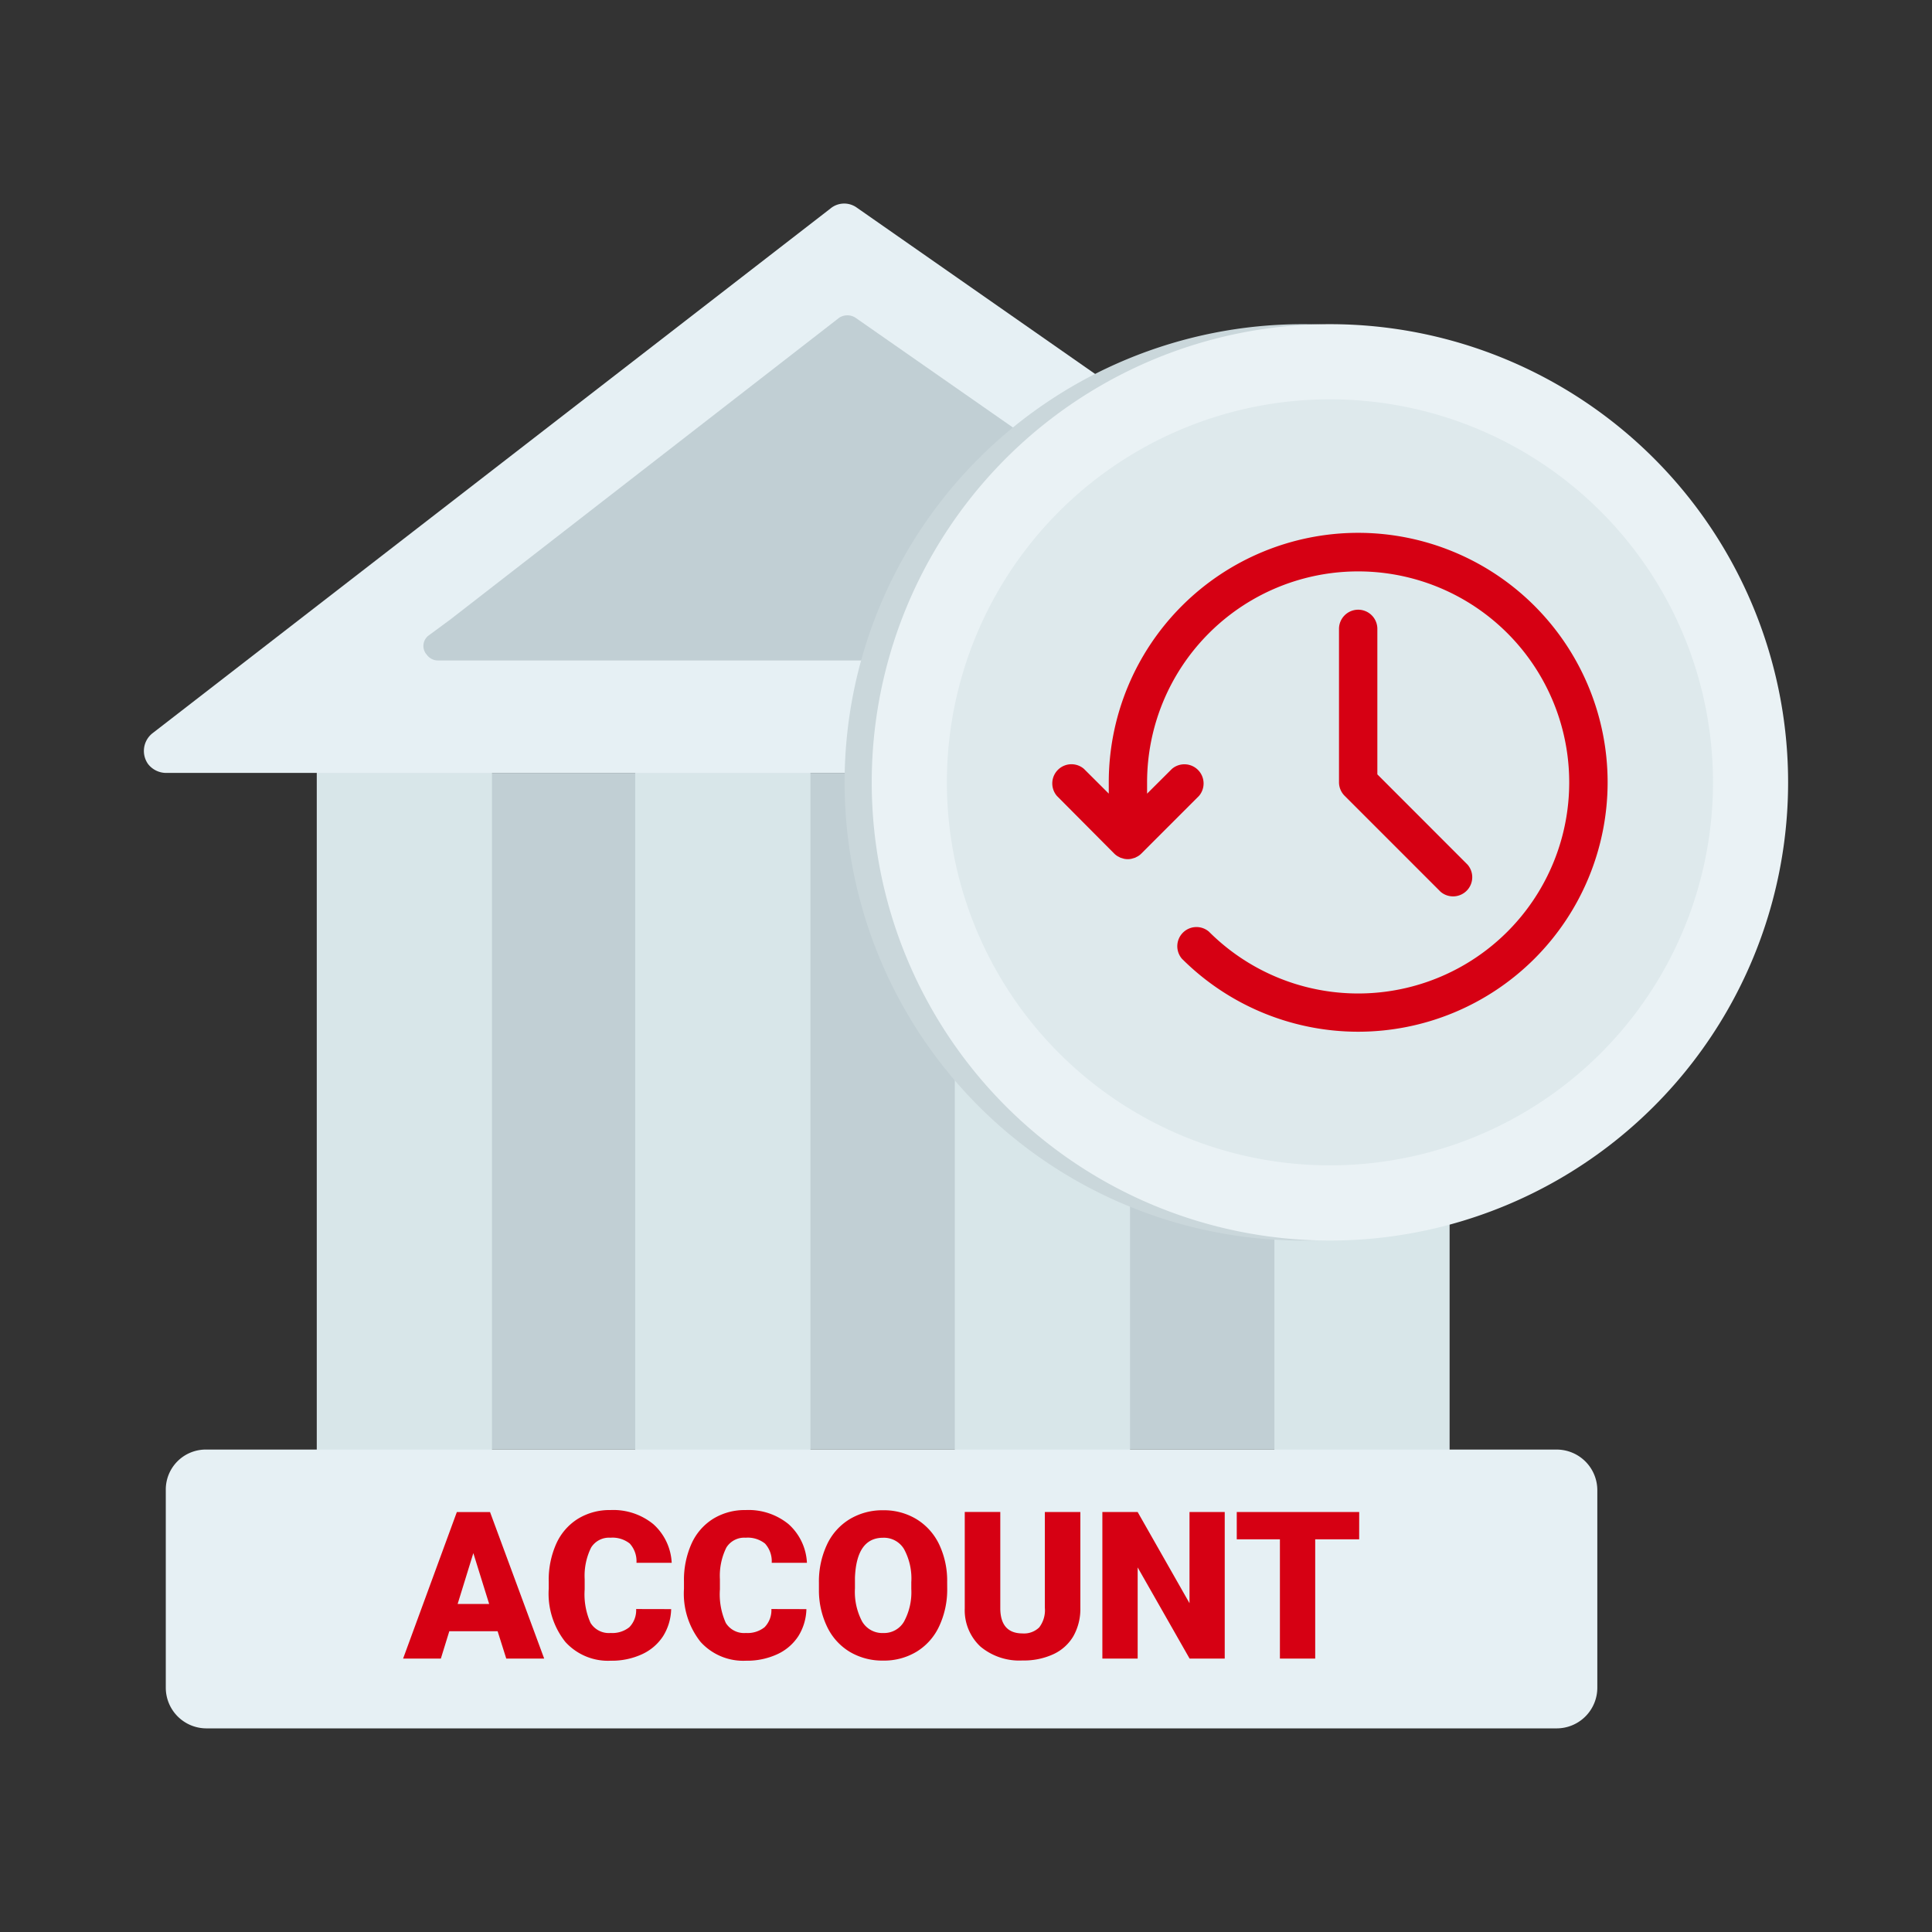 <svg xmlns="http://www.w3.org/2000/svg" width="48" height="48" viewBox="0 0 48 48">
  <rect x="0" y="0" width="48" height="48" fill="#333333" stroke="none"/>
  <g id="Group_67258" data-name="Group 67258" transform="translate(197.79)">
    <rect id="Rectangle_38" data-name="Rectangle 38" width="48" height="48" transform="translate(-197.79)" fill="none"/>
    <g id="Group_67257" data-name="Group 67257" transform="translate(-194.214 5.058)">
      <g id="Group_67254" data-name="Group 67254" transform="translate(0)">
        <g id="Group_67252" data-name="Group 67252">
          <rect id="Rectangle_32" data-name="Rectangle 32" width="25.846" height="16.811" transform="translate(5.69 14.145)" fill="#c1cfd4"/>
          <rect id="Rectangle_33" data-name="Rectangle 33" width="4.353" height="17.003" transform="translate(12.206 14.118)" fill="#d8e6e9"/>
          <rect id="Rectangle_34" data-name="Rectangle 34" width="4.353" height="17.003" transform="translate(20.146 14.118)" fill="#d8e6e9"/>
          <rect id="Rectangle_35" data-name="Rectangle 35" width="4.353" height="17.003" transform="translate(28.086 14.118)" fill="#d8e6e9"/>
          <rect id="Rectangle_36" data-name="Rectangle 36" width="4.353" height="17.003" transform="translate(4.294 14.118)" fill="#d8e6e9"/>
          <path id="Path_227" data-name="Path 227" d="M-183.907,112.545h33.54a1.011,1.011,0,0,1,1.013,1.008v4.906a1.011,1.011,0,0,1-1.009,1.013h-33.544a1.011,1.011,0,0,1-1.013-1.008v-4.906a.994.994,0,0,1,.974-1.013Z" transform="translate(185.463 -81.589)" fill="#e6f0f4"/>
          <path id="Path_228" data-name="Path 228" d="M-150.234,28.94l-18.673-13.033a.535.535,0,0,0-.657.027l-15.99,12.376-.849.657a.56.56,0,0,0-.109.767.571.571,0,0,0,.438.219h35.539a.549.549,0,0,0,.548-.548A.537.537,0,0,0-150.234,28.94Z" transform="translate(186.616 -15.808)" fill="#e6f0f4"/>
          <path id="Path_235" data-name="Path 235" d="M-142.871,32.429l-11.308-7.885a.372.372,0,0,0-.411,0l-9.665,7.5-.52.383a.326.326,0,0,0-.087.452.335.335,0,0,0,.033.041.337.337,0,0,0,.274.137h21.493a.323.323,0,0,0,.33-.316.323.323,0,0,0,0-.039A.339.339,0,0,0-142.871,32.429Z" transform="translate(171.861 -21.706)" fill="#c1cfd4"/>
        </g>
        <g id="Group_67253" data-name="Group 67253" transform="translate(6.437 32.457)">
          <path id="Path_22990" data-name="Path 22990" d="M-164.15,120.361h-1.2l-.21.68h-.938l1.335-3.64h.825l1.345,3.64h-.942Zm-.993-.677h.783l-.393-1.263Z" transform="translate(166.5 -117.349)" fill="#d60013"/>
          <path id="Path_22991" data-name="Path 22991" d="M-152.156,119.7a1.33,1.33,0,0,1-.2.671,1.239,1.239,0,0,1-.526.451,1.792,1.792,0,0,1-.774.16,1.429,1.429,0,0,1-1.13-.468,1.93,1.93,0,0,1-.412-1.32v-.18a2.2,2.2,0,0,1,.186-.936,1.41,1.41,0,0,1,.536-.62,1.5,1.5,0,0,1,.81-.219,1.569,1.569,0,0,1,1.065.349,1.376,1.376,0,0,1,.458.961h-.875a.652.652,0,0,0-.167-.478.69.69,0,0,0-.48-.145.523.523,0,0,0-.48.245,1.578,1.578,0,0,0-.16.782v.258a1.739,1.739,0,0,0,.146.832.535.535,0,0,0,.5.25.674.674,0,0,0,.463-.143.605.605,0,0,0,.17-.452Z" transform="translate(158.818 -117.237)" fill="#d60013"/>
          <path id="Path_22992" data-name="Path 22992" d="M-141.656,119.7a1.33,1.33,0,0,1-.2.671,1.239,1.239,0,0,1-.526.451,1.792,1.792,0,0,1-.774.16,1.429,1.429,0,0,1-1.13-.468,1.93,1.93,0,0,1-.412-1.32v-.18a2.2,2.2,0,0,1,.186-.936,1.41,1.41,0,0,1,.536-.62,1.5,1.5,0,0,1,.81-.219,1.569,1.569,0,0,1,1.065.349,1.376,1.376,0,0,1,.458.961h-.875a.652.652,0,0,0-.167-.478.69.69,0,0,0-.48-.145.523.523,0,0,0-.48.245,1.578,1.578,0,0,0-.16.782v.258a1.739,1.739,0,0,0,.146.832.535.535,0,0,0,.5.25.674.674,0,0,0,.463-.143.605.605,0,0,0,.17-.452Z" transform="translate(151.678 -117.237)" fill="#d60013"/>
          <path id="Path_22993" data-name="Path 22993" d="M-131.018,119.19a2.148,2.148,0,0,1-.2.942,1.457,1.457,0,0,1-.561.631,1.563,1.563,0,0,1-.829.221,1.586,1.586,0,0,1-.825-.214,1.456,1.456,0,0,1-.561-.611,2.086,2.086,0,0,1-.211-.913v-.2a2.155,2.155,0,0,1,.2-.944,1.457,1.457,0,0,1,.563-.631,1.573,1.573,0,0,1,.834-.222,1.559,1.559,0,0,1,.825.22,1.48,1.48,0,0,1,.564.626,2.1,2.1,0,0,1,.2.931Zm-.892-.153a1.53,1.53,0,0,0-.181-.824.582.582,0,0,0-.519-.281q-.66,0-.7.99l0,.268a1.574,1.574,0,0,0,.178.822.58.58,0,0,0,.527.287.573.573,0,0,0,.513-.282,1.531,1.531,0,0,0,.182-.812Z" transform="translate(144.538 -117.242)" fill="#d60013"/>
          <path id="Path_22994" data-name="Path 22994" d="M-120.007,117.4v2.382a1.372,1.372,0,0,1-.172.7,1.119,1.119,0,0,1-.5.451,1.744,1.744,0,0,1-.763.155,1.506,1.506,0,0,1-1.047-.345,1.231,1.231,0,0,1-.39-.945v-2.4h.883v2.418q.015.6.555.6a.538.538,0,0,0,.412-.15.7.7,0,0,0,.14-.487V117.4Z" transform="translate(136.835 -117.349)" fill="#d60013"/>
          <path id="Path_22995" data-name="Path 22995" d="M-109.163,121.041h-.873l-1.29-2.265v2.265h-.877V117.4h.877l1.288,2.265V117.4h.875Z" transform="translate(129.578 -117.349)" fill="#d60013"/>
          <path id="Path_22996" data-name="Path 22996" d="M-98.731,118.078h-1.092v2.963h-.877v-2.963h-1.072V117.4h3.042Z" transform="translate(122.486 -117.349)" fill="#d60013"/>
        </g>
      </g>
      <g id="Group_67256" data-name="Group 67256" transform="translate(17.409 2.996)">
        <circle id="Ellipse_1997" data-name="Ellipse 1997" cx="10.507" cy="10.507" r="10.507" transform="translate(2.129 1.401)" fill="none"/>
        <path id="Path_1452" data-name="Path 1452" d="M-109.448,36.551a11.383,11.383,0,0,1-11.38,11.387,11.383,11.383,0,0,1-11.387-11.38,11.383,11.383,0,0,1,11.378-11.387,11.383,11.383,0,0,1,11.388,11.378Z" transform="translate(132.214 -25.171)" fill="#cad7db"/>
        <path id="Path_1453" data-name="Path 1453" d="M-107.343,36.551a11.383,11.383,0,0,1-11.38,11.387,11.383,11.383,0,0,1-11.387-11.38,11.383,11.383,0,0,1,11.38-11.387h.011A11.383,11.383,0,0,1-107.343,36.551Z" transform="translate(130.783 -25.171)" fill="#eaf2f5"/>
        <path id="Path_1454" data-name="Path 1454" d="M-105.243,40.513a9.517,9.517,0,0,1-9.515,9.519,9.517,9.517,0,0,1-9.519-9.515A9.517,9.517,0,0,1-114.762,31h.009A9.517,9.517,0,0,1-105.243,40.513Z" transform="translate(126.817 -29.133)" fill="#dee9ec"/>
        <g id="Group_67255" data-name="Group 67255" transform="translate(5.158 5.185)">
          <path id="Path_22997" data-name="Path 22997" d="M-115.98,47.908a.477.477,0,0,1,.052-.672.476.476,0,0,1,.62,0l.617.615v-.279a6.2,6.2,0,0,1,6.194-6.2,6.2,6.2,0,0,1,6.2,6.195,6.2,6.2,0,0,1-6.194,6.2,6.2,6.2,0,0,1-4.383-1.814.477.477,0,0,1,.052-.672.476.476,0,0,1,.62,0,5.243,5.243,0,0,0,7.415,0,5.243,5.243,0,0,0,0-7.415,5.243,5.243,0,0,0-7.415,0,5.241,5.241,0,0,0-1.537,3.707v.279l.617-.615a.477.477,0,0,1,.672.052.476.476,0,0,1,0,.62l-1.43,1.43a.415.415,0,0,1-.074.06.193.193,0,0,1-.038.021l-.045.024-.048.014-.041.012a.455.455,0,0,1-.186,0l-.04-.012-.048-.014-.045-.024a.194.194,0,0,1-.038-.021.427.427,0,0,1-.074-.06Z" transform="translate(116.095 -41.373)" fill="#d60013"/>
          <path id="Path_22998" data-name="Path 22998" d="M-93.356,47.339a.477.477,0,0,0-.477.476v3.813a.477.477,0,0,0,.141.336l2.383,2.383a.477.477,0,0,0,.672-.052.477.477,0,0,0,0-.62l-2.243-2.245V47.815A.476.476,0,0,0-93.356,47.339Z" transform="translate(100.957 -45.43)" fill="#d60013"/>
        </g>
      </g>
    </g>
  </g>
</svg>
